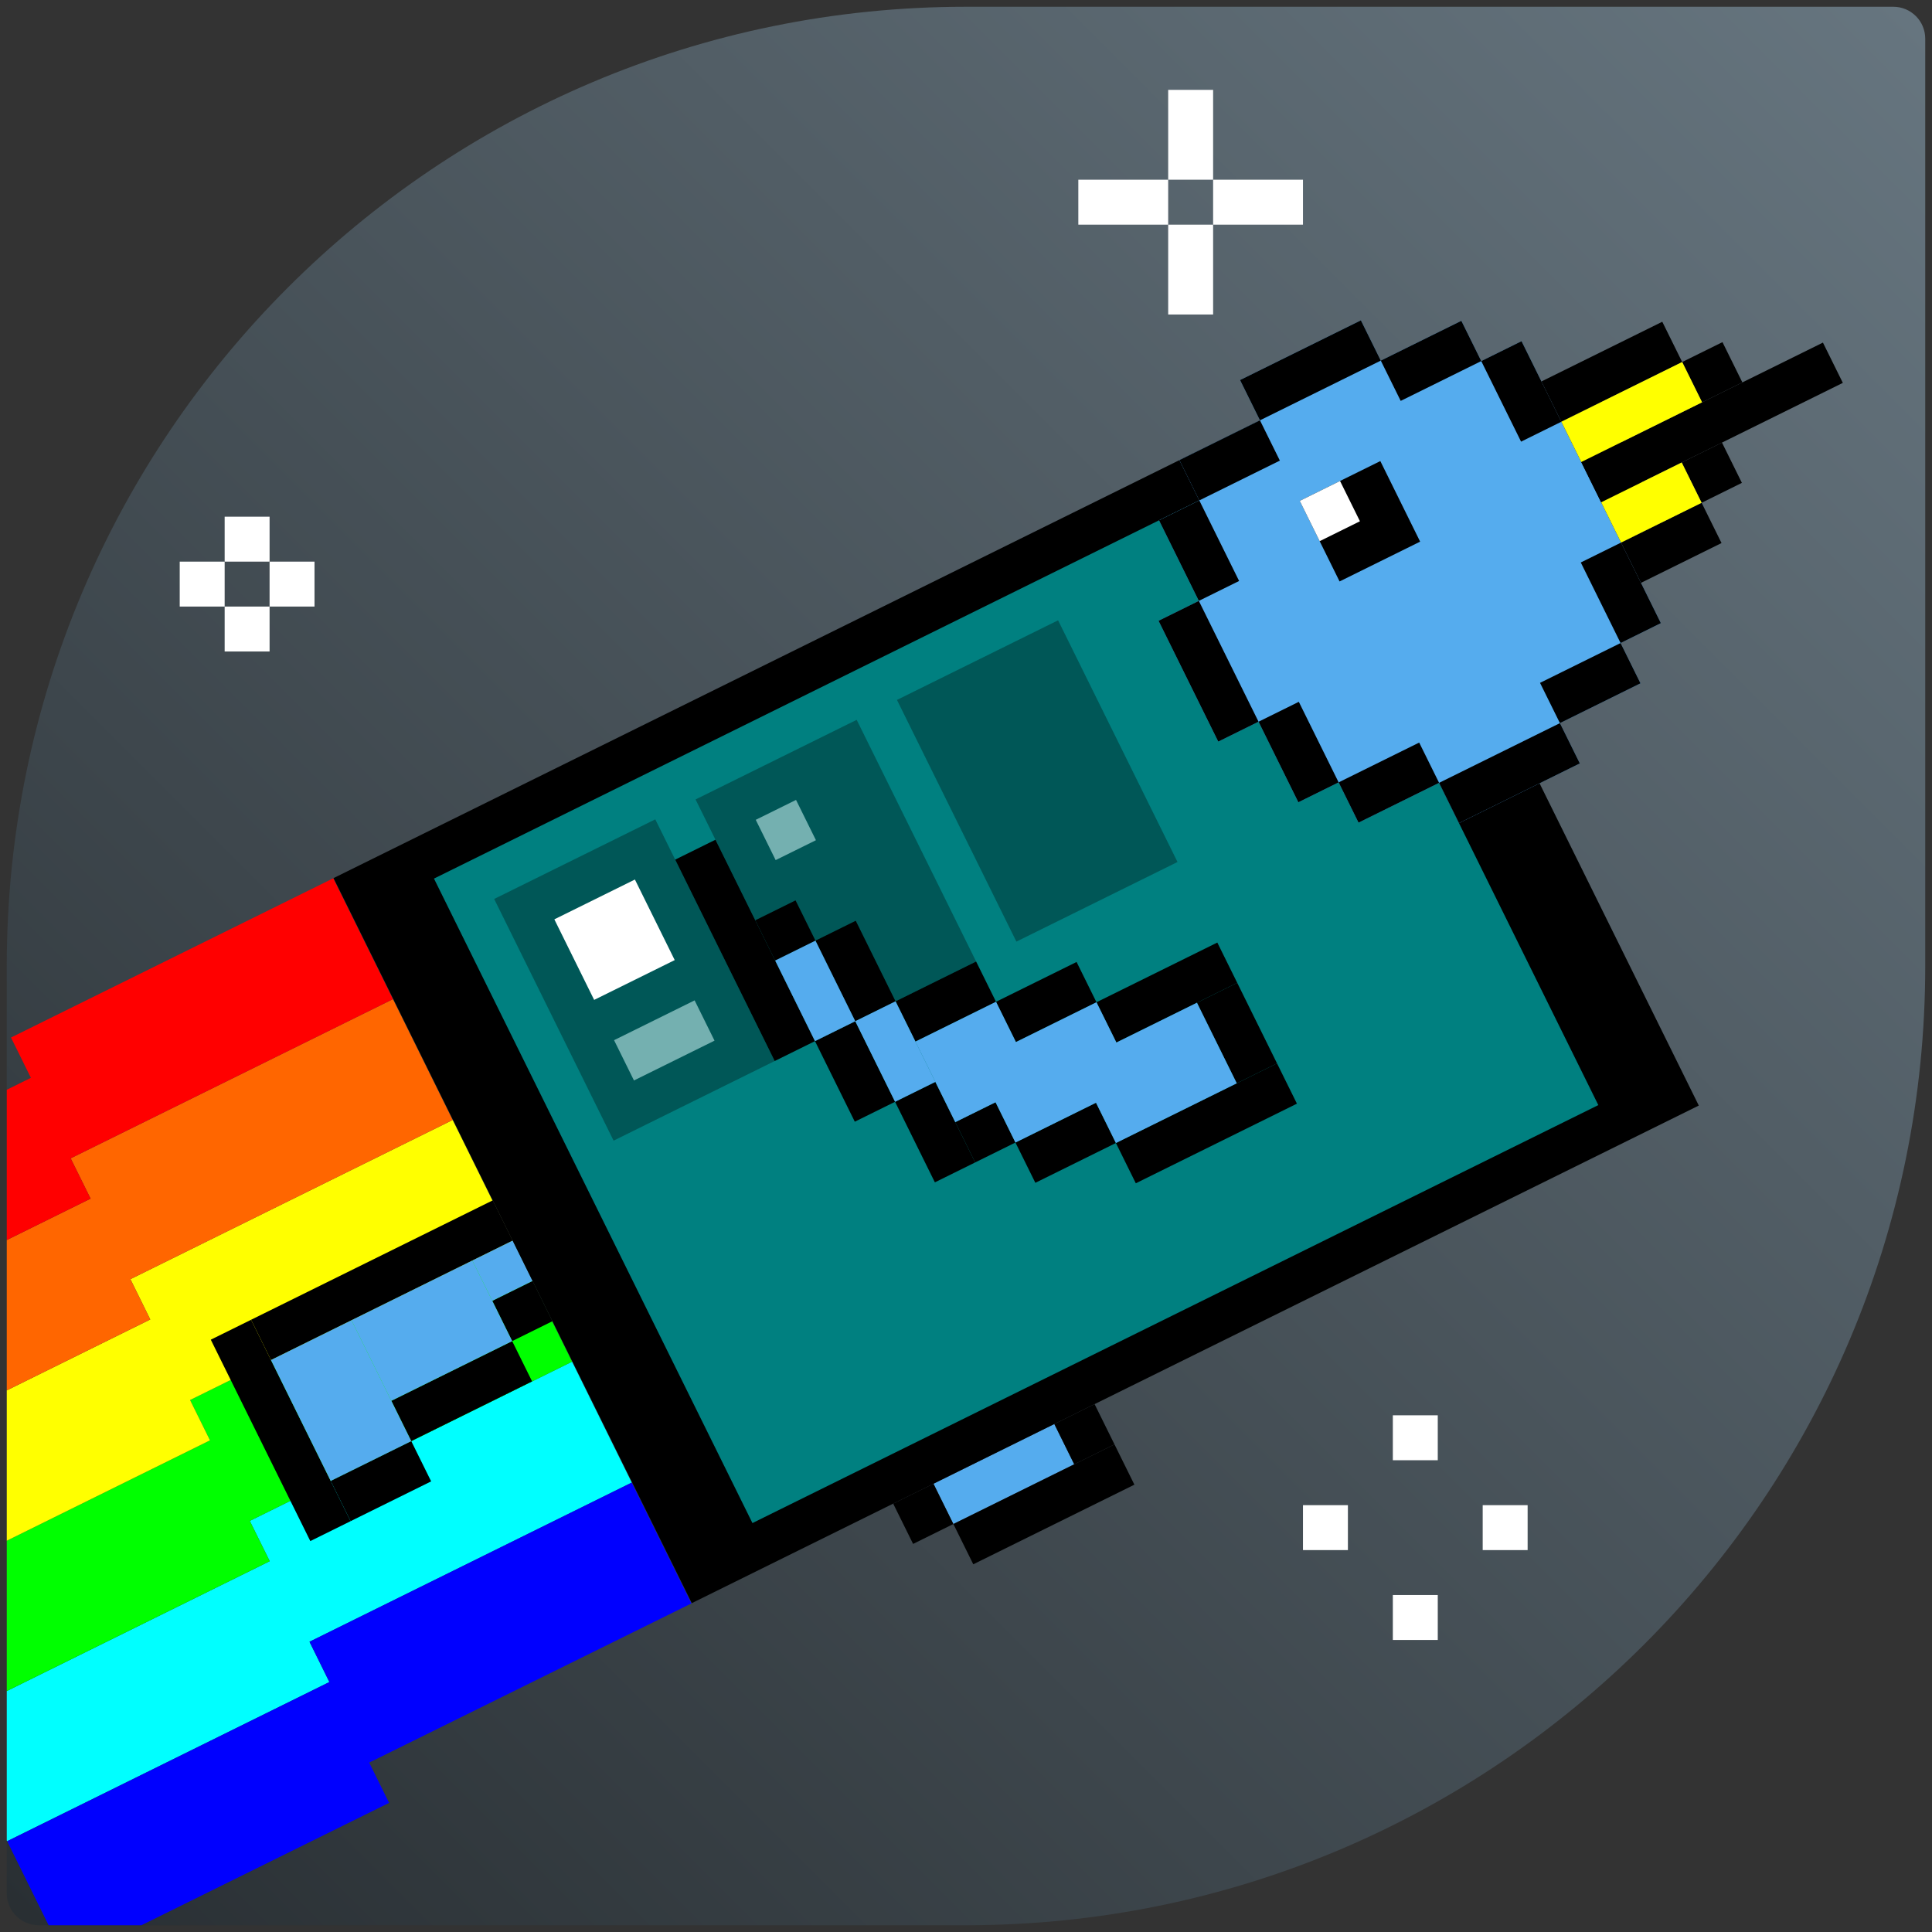 <svg xmlns="http://www.w3.org/2000/svg" xmlns:svg="http://www.w3.org/2000/svg" id="svg3401" width="86" height="86" x="0" y="0" enable-background="new 0 0 86 86" version="1.1" viewBox="0 0 86 86" xml:space="preserve"><rect x="0" y="0" width="86" height="86" fill="#333333" stroke="none"/><defs id="defs3424"><linearGradient id="SVGID_1_" x1=".717" x2="85.283" y1="85.283" y2=".717" gradientUnits="userSpaceOnUse"><stop id="stop3406" offset="0" style="stop-color:#292f33;stop-opacity:1"/><stop id="stop3408" offset="1" style="stop-color:#66757f;stop-opacity:1"/></linearGradient><linearGradient id="SVGID_1_-5" x1=".717" x2="85.283" y1="85.283" y2=".717" gradientTransform="translate(-0.944,0.964)" gradientUnits="userSpaceOnUse"><stop id="stop3406-7" offset="0" style="stop-color:#292f33;stop-opacity:1"/><stop id="stop3408-8" offset="1" style="stop-color:#66757f;stop-opacity:1"/></linearGradient></defs><path style="fill:url(#SVGID_1_)" id="path3410" d="M 43 0.301 C 19.417 0.301 0.301 19.418 0.301 43 L 0.301 48.508 L 1.375 47.977 L 4.033 53.355 L 6.689 58.734 L 9.348 64.115 L 12.006 69.494 L 14.662 74.873 L 0.318 81.959 L 0.301 81.924 L 0.301 84.277 C 0.301 85.063 0.937 85.699 1.723 85.699 L 43 85.699 C 66.583 85.699 85.699 66.582 85.699 43 L 85.699 1.723 C 85.699 0.937 85.063 0.301 84.277 0.301 L 43 0.301 z"/><path style="fill:#000" id="path4392"/><g id="g5936" transform="translate(70.535,43.381)"><g id="g5899-8"><g id="g5771-5"><rect id="rect5694-1" width="8" height="3" x="12" y="66" style="fill:red;fill-opacity:1;stroke:none;stroke-width:.1;stroke-linejoin:miter;stroke-miterlimit:4;stroke-dasharray:none;stroke-opacity:1"/><rect id="rect5694-8-04" width="8" height="3" x="12" y="69" style="fill:#f60;fill-opacity:1;stroke:none;stroke-width:.1;stroke-linejoin:miter;stroke-miterlimit:4;stroke-dasharray:none;stroke-opacity:1"/><rect id="rect5694-8-0-8" width="8" height="3" x="12" y="72" style="fill:#ff0;fill-opacity:1;stroke:none;stroke-width:.1;stroke-linejoin:miter;stroke-miterlimit:4;stroke-dasharray:none;stroke-opacity:1"/><rect id="rect5694-8-0-0-6" width="8" height="3" x="12" y="75" style="fill:#0f0;fill-opacity:1;stroke:none;stroke-width:.1;stroke-linejoin:miter;stroke-miterlimit:4;stroke-dasharray:none;stroke-opacity:1"/><rect id="rect5694-8-0-0-7-19" width="8" height="3" x="12" y="78" style="fill:#0ff;fill-opacity:1;stroke:none;stroke-width:.1;stroke-linejoin:miter;stroke-miterlimit:4;stroke-dasharray:none;stroke-opacity:1"/><rect id="rect5694-8-0-0-7-4-8" width="8" height="3" x="12" y="81" style="fill:#00f;fill-opacity:1;stroke:none;stroke-width:.1;stroke-linejoin:miter;stroke-miterlimit:4;stroke-dasharray:none;stroke-opacity:1"/></g><g id="g5771-2-2" transform="translate(-8,1)"><rect id="rect5694-9-83" width="8" height="3" x="12" y="66" style="fill:red;fill-opacity:1;stroke:none;stroke-width:.1;stroke-linejoin:miter;stroke-miterlimit:4;stroke-dasharray:none;stroke-opacity:1"/><rect id="rect5694-8-5-0" width="8" height="3" x="12" y="69" style="fill:#f60;fill-opacity:1;stroke:none;stroke-width:.1;stroke-linejoin:miter;stroke-miterlimit:4;stroke-dasharray:none;stroke-opacity:1"/><rect id="rect5694-8-0-3-7" width="8" height="3" x="12" y="72" style="fill:#ff0;fill-opacity:1;stroke:none;stroke-width:.1;stroke-linejoin:miter;stroke-miterlimit:4;stroke-dasharray:none;stroke-opacity:1"/><rect id="rect5694-8-0-0-5-8" width="8" height="3" x="12" y="75" style="fill:#0f0;fill-opacity:1;stroke:none;stroke-width:.1;stroke-linejoin:miter;stroke-miterlimit:4;stroke-dasharray:none;stroke-opacity:1"/><rect id="rect5694-8-0-0-7-1-6" width="8" height="3" x="12" y="78" style="fill:#0ff;fill-opacity:1;stroke:none;stroke-width:.1;stroke-linejoin:miter;stroke-miterlimit:4;stroke-dasharray:none;stroke-opacity:1"/><rect id="rect5694-8-0-0-7-4-2-03" width="8" height="3" x="12" y="81" style="fill:#00f;fill-opacity:1;stroke:none;stroke-width:.1;stroke-linejoin:miter;stroke-miterlimit:4;stroke-dasharray:none;stroke-opacity:1"/></g><g id="g5771-2-0-1" transform="translate(-16,0)"><rect id="rect5694-9-8-4" width="8" height="3" x="12" y="66" style="fill:red;fill-opacity:1;stroke:none;stroke-width:.1;stroke-linejoin:miter;stroke-miterlimit:4;stroke-dasharray:none;stroke-opacity:1"/><rect id="rect5694-8-5-3-1" width="8" height="3" x="12" y="69" style="fill:#f60;fill-opacity:1;stroke:none;stroke-width:.1;stroke-linejoin:miter;stroke-miterlimit:4;stroke-dasharray:none;stroke-opacity:1"/><rect id="rect5694-8-0-3-6-5" width="8" height="3" x="12" y="72" style="fill:#ff0;fill-opacity:1;stroke:none;stroke-width:.1;stroke-linejoin:miter;stroke-miterlimit:4;stroke-dasharray:none;stroke-opacity:1"/><rect id="rect5694-8-0-0-5-7-6" width="8" height="3" x="12" y="75" style="fill:#0f0;fill-opacity:1;stroke:none;stroke-width:.1;stroke-linejoin:miter;stroke-miterlimit:4;stroke-dasharray:none;stroke-opacity:1"/><rect id="rect5694-8-0-0-7-1-5-3" width="8" height="3" x="12" y="78" style="fill:#0ff;fill-opacity:1;stroke:none;stroke-width:.1;stroke-linejoin:miter;stroke-miterlimit:4;stroke-dasharray:none;stroke-opacity:1"/><rect id="rect5694-8-0-0-7-4-2-4-3" width="8" height="3" x="12" y="81" style="fill:#00f;fill-opacity:1;stroke:none;stroke-width:.1;stroke-linejoin:miter;stroke-miterlimit:4;stroke-dasharray:none;stroke-opacity:1"/></g><g id="g5771-2-1-5" transform="translate(-24,1)"><rect id="rect5694-9-5-0" width="8" height="3" x="12" y="66" style="fill:red;fill-opacity:1;stroke:none;stroke-width:.1;stroke-linejoin:miter;stroke-miterlimit:4;stroke-dasharray:none;stroke-opacity:1"/><rect id="rect5694-8-5-5-1" width="8" height="3" x="12" y="69" style="fill:#f60;fill-opacity:1;stroke:none;stroke-width:.1;stroke-linejoin:miter;stroke-miterlimit:4;stroke-dasharray:none;stroke-opacity:1"/><rect id="rect5694-8-0-3-4-3" width="8" height="3" x="12" y="72" style="fill:#ff0;fill-opacity:1;stroke:none;stroke-width:.1;stroke-linejoin:miter;stroke-miterlimit:4;stroke-dasharray:none;stroke-opacity:1"/><rect id="rect5694-8-0-0-5-6-9" width="8" height="3" x="12" y="75" style="fill:#0f0;fill-opacity:1;stroke:none;stroke-width:.1;stroke-linejoin:miter;stroke-miterlimit:4;stroke-dasharray:none;stroke-opacity:1"/><rect id="rect5694-8-0-0-7-1-2-1" width="8" height="3" x="12" y="78" style="fill:#0ff;fill-opacity:1;stroke:none;stroke-width:.1;stroke-linejoin:miter;stroke-miterlimit:4;stroke-dasharray:none;stroke-opacity:1"/><rect id="rect5694-8-0-0-7-4-2-0-8" width="8" height="3" x="12" y="81" style="fill:#00f;fill-opacity:1;stroke:none;stroke-width:.1;stroke-linejoin:miter;stroke-miterlimit:4;stroke-dasharray:none;stroke-opacity:1"/></g><g id="g5771-2-0-2-2" transform="translate(-32,-2.0000002e-8)"><rect id="rect5694-9-8-6-3" width="8" height="3" x="12" y="66" style="fill:red;fill-opacity:1;stroke:none;stroke-width:.1;stroke-linejoin:miter;stroke-miterlimit:4;stroke-dasharray:none;stroke-opacity:1"/><rect id="rect5694-8-5-3-7-4" width="8" height="3" x="12" y="69" style="fill:#f60;fill-opacity:1;stroke:none;stroke-width:.1;stroke-linejoin:miter;stroke-miterlimit:4;stroke-dasharray:none;stroke-opacity:1"/><rect id="rect5694-8-0-3-6-7-1" width="8" height="3" x="12" y="72" style="fill:#ff0;fill-opacity:1;stroke:none;stroke-width:.1;stroke-linejoin:miter;stroke-miterlimit:4;stroke-dasharray:none;stroke-opacity:1"/><rect id="rect5694-8-0-0-5-7-5-9" width="8" height="3" x="12" y="75" style="fill:#0f0;fill-opacity:1;stroke:none;stroke-width:.1;stroke-linejoin:miter;stroke-miterlimit:4;stroke-dasharray:none;stroke-opacity:1"/><rect id="rect5694-8-0-0-7-1-5-7-7" width="8" height="3" x="12" y="78" style="fill:#0ff;fill-opacity:1;stroke:none;stroke-width:.1;stroke-linejoin:miter;stroke-miterlimit:4;stroke-dasharray:none;stroke-opacity:1"/><rect id="rect5694-8-0-0-7-4-2-4-7-2" width="8" height="3" x="12" y="81" style="fill:#00f;fill-opacity:1;stroke:none;stroke-width:.1;stroke-linejoin:miter;stroke-miterlimit:4;stroke-dasharray:none;stroke-opacity:1"/></g></g><g id="g5614-9" transform="translate(13,0)"><g id="g5453-9" transform="translate(0,-7)"><g id="g5407-2" transform="translate(-5,2)"><rect style="fill:#000;fill-opacity:1;stroke:none;stroke-width:.1;stroke-linejoin:miter;stroke-miterlimit:4;stroke-dasharray:none;stroke-opacity:1" id="rect5371-2" width="1" height="5" x="5" y="79"/><rect style="fill:#000;fill-opacity:1;stroke:none;stroke-width:.1;stroke-linejoin:miter;stroke-miterlimit:4;stroke-dasharray:none;stroke-opacity:1" id="rect5373-1" width="6" height="1" x="6" y="79"/><rect style="fill:#000;fill-opacity:1;stroke:none;stroke-width:.1;stroke-linejoin:miter;stroke-miterlimit:4;stroke-dasharray:none;stroke-opacity:1" id="rect5375-9" width="2" height="1" x="6" y="83"/><rect style="fill:#000;fill-opacity:1;stroke:none;stroke-width:.1;stroke-linejoin:miter;stroke-miterlimit:4;stroke-dasharray:none;stroke-opacity:1" id="rect5375-2-2" width="3" height="1" x="8" y="82"/><rect style="fill:#000;fill-opacity:1;stroke:none;stroke-width:.1;stroke-linejoin:miter;stroke-miterlimit:4;stroke-dasharray:none;stroke-opacity:1" id="rect5375-2-6-0" width="1" height="1" x="11" y="81"/></g><g id="g5448-0"><rect style="fill:#55acee;fill-opacity:1;stroke:none;stroke-width:.1;stroke-linejoin:miter;stroke-miterlimit:4;stroke-dasharray:none;stroke-opacity:1" id="rect5416-7" width="2" height="3" x="1" y="82"/><rect style="fill:#55acee;fill-opacity:1;stroke:none;stroke-width:.1;stroke-linejoin:miter;stroke-miterlimit:4;stroke-dasharray:none;stroke-opacity:1" id="rect5416-4-3" width="3" height="2" x="3" y="82"/><rect style="fill:#55acee;fill-opacity:1;stroke:none;stroke-width:.1;stroke-linejoin:miter;stroke-miterlimit:4;stroke-dasharray:none;stroke-opacity:1" id="rect5416-4-8-6" width="1" height="1" x="6" y="82"/></g></g><g id="g5504-8" transform="translate(9,10)"><rect id="rect5465-1" width="3" height="1" x="4" y="74" style="fill:#55acee;fill-opacity:1;stroke:none;stroke-width:.1;stroke-linejoin:miter;stroke-miterlimit:4;stroke-dasharray:none;stroke-opacity:1"/><g id="g5499-3"><rect style="fill:#000;fill-opacity:1;stroke:none;stroke-width:.1;stroke-linejoin:miter;stroke-miterlimit:4;stroke-dasharray:none;stroke-opacity:1" id="rect5467-3" width="1" height="1" x="3" y="74"/><rect style="fill:#000;fill-opacity:1;stroke:none;stroke-width:.1;stroke-linejoin:miter;stroke-miterlimit:4;stroke-dasharray:none;stroke-opacity:1" id="rect5467-8-4" width="4" height="1" x="4" y="75"/><rect style="fill:#000;fill-opacity:1;stroke:none;stroke-width:.1;stroke-linejoin:miter;stroke-miterlimit:4;stroke-dasharray:none;stroke-opacity:1" id="rect5467-0-8" width="1" height="1" x="7" y="74"/></g></g><g id="g5601-5" transform="translate(7,-2)"><g id="g4373-7"><rect style="fill:#000;fill-opacity:1;stroke:none;stroke-width:2;stroke-linejoin:miter;stroke-miterlimit:4;stroke-dasharray:none;stroke-opacity:1" id="rect4369-1" width="25" height="18" x="0" y="68"/><rect style="fill:teal;fill-opacity:1;stroke:none;stroke-width:2;stroke-linejoin:miter;stroke-miterlimit:4;stroke-dasharray:none;stroke-opacity:1" id="rect4371-4" width="21" height="16" x="2" y="69"/></g><g id="g5542-8" transform="translate(3,-10)"><rect style="fill:#005757;fill-opacity:1;stroke:none;stroke-width:.1;stroke-linejoin:miter;stroke-miterlimit:4;stroke-dasharray:none;stroke-opacity:1" id="rect5511-1" width="4" height="6" x="0" y="80"/><rect style="fill:#fff;fill-opacity:1;stroke:none;stroke-width:.1;stroke-linejoin:miter;stroke-miterlimit:4;stroke-dasharray:none;stroke-opacity:1" id="rect5523-9" width="2" height="2" x="1" y="81"/><rect style="fill:#74b0b0;fill-opacity:1;stroke:none;stroke-width:.1;stroke-linejoin:miter;stroke-miterlimit:4;stroke-dasharray:none;stroke-opacity:1" id="rect5525-1-27" width="2" height="1" x="1" y="84"/></g><g id="g5574-0" transform="translate(8,-10)"><rect style="fill:#005757;fill-opacity:1;stroke:none;stroke-width:.1;stroke-linejoin:miter;stroke-miterlimit:4;stroke-dasharray:none;stroke-opacity:1" id="rect5511-6-1" width="4" height="6" x="0" y="80"/><rect style="fill:#74b0b0;fill-opacity:1;stroke:none;stroke-width:.1;stroke-linejoin:miter;stroke-miterlimit:4;stroke-dasharray:none;stroke-opacity:1" id="rect5525-1-2-5" width="1" height="1" x="1" y="81"/></g><rect id="rect5511-6-3-4" width="4" height="6" x="13" y="70" style="fill:#005757;fill-opacity:1;stroke:none;stroke-width:.1;stroke-linejoin:miter;stroke-miterlimit:4;stroke-dasharray:none;stroke-opacity:1"/></g><g id="g5317-3" transform="translate(12,-6)"><g id="g5234-6"><rect style="fill:#000;fill-opacity:1;stroke:none;stroke-width:.1;stroke-linejoin:miter;stroke-miterlimit:4;stroke-dasharray:none;stroke-opacity:1" id="rect5106-7" width="1" height="5" x="2" y="75"/><rect style="fill:#000;fill-opacity:1;stroke:none;stroke-width:.1;stroke-linejoin:miter;stroke-miterlimit:4;stroke-dasharray:none;stroke-opacity:1" id="rect5108-5" width="1" height="1" x="3" y="77"/><rect style="fill:#000;fill-opacity:1;stroke:none;stroke-width:.1;stroke-linejoin:miter;stroke-miterlimit:4;stroke-dasharray:none;stroke-opacity:1" id="rect5110-0" width="1" height="2" x="4" y="78"/><rect style="fill:#000;fill-opacity:1;stroke:none;stroke-width:.1;stroke-linejoin:miter;stroke-miterlimit:4;stroke-dasharray:none;stroke-opacity:1" id="rect5112-8" width="2" height="1" x="5" y="80"/><rect style="fill:#000;fill-opacity:1;stroke:none;stroke-width:.1;stroke-linejoin:miter;stroke-miterlimit:4;stroke-dasharray:none;stroke-opacity:1" id="rect5112-0-0" width="2" height="1" x="7" y="81"/><rect style="fill:#000;fill-opacity:1;stroke:none;stroke-width:.1;stroke-linejoin:miter;stroke-miterlimit:4;stroke-dasharray:none;stroke-opacity:1" id="rect5110-9-00" width="1" height="2" x="3" y="80"/><rect style="fill:#000;fill-opacity:1;stroke:none;stroke-width:.1;stroke-linejoin:miter;stroke-miterlimit:4;stroke-dasharray:none;stroke-opacity:1" id="rect5110-9-0-7" width="1" height="2" x="4" y="82"/><rect style="fill:#000;fill-opacity:1;stroke:none;stroke-width:.1;stroke-linejoin:miter;stroke-miterlimit:4;stroke-dasharray:none;stroke-opacity:1" id="rect5108-1-5" width="1" height="1" x="5" y="83"/><rect style="fill:#000;fill-opacity:1;stroke:none;stroke-width:.1;stroke-linejoin:miter;stroke-miterlimit:4;stroke-dasharray:none;stroke-opacity:1" id="rect5112-6-7" width="2" height="1" x="6" y="84"/><rect style="fill:#000;fill-opacity:1;stroke:none;stroke-width:.1;stroke-linejoin:miter;stroke-miterlimit:4;stroke-dasharray:none;stroke-opacity:1" id="rect5112-0-4-86" width="3" height="1" x="9" y="82"/><rect style="fill:#000;fill-opacity:1;stroke:none;stroke-width:.1;stroke-linejoin:miter;stroke-miterlimit:4;stroke-dasharray:none;stroke-opacity:1" id="rect5112-0-4-8-2" width="4" height="1" x="8" y="85"/><rect style="fill:#000;fill-opacity:1;stroke:none;stroke-width:.1;stroke-linejoin:miter;stroke-miterlimit:4;stroke-dasharray:none;stroke-opacity:1" id="rect5110-9-0-5-1" width="1" height="2" x="11" y="83"/></g><g id="g5310-3"><rect style="fill:#55acee;fill-opacity:1;stroke:none;stroke-width:.1;stroke-linejoin:miter;stroke-miterlimit:4;stroke-dasharray:none;stroke-opacity:1" id="rect5248-2" width="1" height="2" x="3" y="78"/><rect style="fill:#55acee;fill-opacity:1;stroke:none;stroke-width:.1;stroke-linejoin:miter;stroke-miterlimit:4;stroke-dasharray:none;stroke-opacity:1" id="rect5248-7-7" width="1" height="2" x="4" y="80"/><rect style="fill:#55acee;fill-opacity:1;stroke:none;stroke-width:.1;stroke-linejoin:miter;stroke-miterlimit:4;stroke-dasharray:none;stroke-opacity:1" id="rect5248-7-9-0" width="2" height="2" x="5" y="81"/><rect style="fill:#55acee;fill-opacity:1;stroke:none;stroke-width:.1;stroke-linejoin:miter;stroke-miterlimit:4;stroke-dasharray:none;stroke-opacity:1" id="rect5248-7-9-5-6" width="3" height="2" x="6" y="82"/><rect style="fill:#55acee;fill-opacity:1;stroke:none;stroke-width:.1;stroke-linejoin:miter;stroke-miterlimit:4;stroke-dasharray:none;stroke-opacity:1" id="rect5248-7-9-5-8-3" width="3" height="2" x="8" y="83"/></g></g><g id="g5054-9" transform="translate(26,-10)"><g id="g4929-7"><g id="g4905-2"><path id="rect4726-1" d="m 4,75 0,1 -2,0 0,1 -1,0 0,2 -1,0 0,3 1,0 0,2 1,0 0,1 2,0 0,1 3,0 0,-1 2,0 0,-1 1,0 0,-2 1,0 0,-3 -1,0 0,-2 -1,0 0,-1 -2,0 0,-1 -3,0 z" style="fill:#55acee;fill-opacity:1;stroke:none;stroke-width:.1;stroke-linejoin:miter;stroke-miterlimit:4;stroke-dasharray:none;stroke-opacity:1"/><g id="g4891-7"><rect style="fill:#000;fill-opacity:1;stroke:none;stroke-width:.1;stroke-linejoin:miter;stroke-miterlimit:4;stroke-dasharray:none;stroke-opacity:1" id="rect4754-4" width="3" height="1" x="4" y="85"/><rect style="fill:#000;fill-opacity:1;stroke:none;stroke-width:.1;stroke-linejoin:miter;stroke-miterlimit:4;stroke-dasharray:none;stroke-opacity:1" id="rect4754-3-4" width="3" height="1" x="4" y="75"/><rect style="fill:#000;fill-opacity:1;stroke:none;stroke-width:.1;stroke-linejoin:miter;stroke-miterlimit:4;stroke-dasharray:none;stroke-opacity:1" id="rect4771-4" width="1" height="3" x="0" y="79"/><rect style="fill:#000;fill-opacity:1;stroke:none;stroke-width:.1;stroke-linejoin:miter;stroke-miterlimit:4;stroke-dasharray:none;stroke-opacity:1" id="rect4771-5-9" width="1" height="3" x="10" y="79"/><rect style="fill:#000;fill-opacity:1;stroke:none;stroke-width:.1;stroke-linejoin:miter;stroke-miterlimit:4;stroke-dasharray:none;stroke-opacity:1" id="rect4794-90" width="1" height="2" x="1" y="77"/><rect style="fill:#000;fill-opacity:1;stroke:none;stroke-width:.1;stroke-linejoin:miter;stroke-miterlimit:4;stroke-dasharray:none;stroke-opacity:1" id="rect4794-5-8" width="1" height="2" x="1" y="82"/><rect style="fill:#000;fill-opacity:1;stroke:none;stroke-width:.1;stroke-linejoin:miter;stroke-miterlimit:4;stroke-dasharray:none;stroke-opacity:1" id="rect4794-9-7" width="1" height="2" x="9" y="77"/><rect style="fill:#000;fill-opacity:1;stroke:none;stroke-width:.1;stroke-linejoin:miter;stroke-miterlimit:4;stroke-dasharray:none;stroke-opacity:1" id="rect4794-5-7-2" width="1" height="2" x="9" y="82"/><rect style="fill:#000;fill-opacity:1;stroke:none;stroke-width:.1;stroke-linejoin:miter;stroke-miterlimit:4;stroke-dasharray:none;stroke-opacity:1" id="rect4843-6" width="2" height="1" x="2" y="76" ry="0"/><rect style="fill:#000;fill-opacity:1;stroke:none;stroke-width:.1;stroke-linejoin:miter;stroke-miterlimit:4;stroke-dasharray:none;stroke-opacity:1" id="rect4843-5-7" width="2" height="1" x="7" y="76" ry="0"/><rect style="fill:#000;fill-opacity:1;stroke:none;stroke-width:.1;stroke-linejoin:miter;stroke-miterlimit:4;stroke-dasharray:none;stroke-opacity:1" id="rect4843-1-4" width="2" height="1" x="2" y="84" ry="0"/><rect style="fill:#000;fill-opacity:1;stroke:none;stroke-width:.1;stroke-linejoin:miter;stroke-miterlimit:4;stroke-dasharray:none;stroke-opacity:1" id="rect4843-5-5-7" width="2" height="1" x="7" y="84" ry="0"/></g></g><g id="g4925-4" transform="translate(4,-6)"><rect id="rect4921-0" width="2" height="2" x="0" y="84" style="fill:#000;fill-opacity:1;stroke:none;stroke-width:.1;stroke-linejoin:miter;stroke-miterlimit:4;stroke-dasharray:none;stroke-opacity:1"/><rect id="rect4923-6" width="1" height="1" x="0" y="84" style="fill:#fff;fill-opacity:1;stroke:none;stroke-width:.1;stroke-linejoin:miter;stroke-miterlimit:4;stroke-dasharray:none;stroke-opacity:1"/></g></g><g id="g5044-2" transform="translate(9,0)"><g id="g5020-8"><rect id="rect4984-8" width="6" height="1" x="1" y="80" style="fill:#000;fill-opacity:1;stroke:none;stroke-width:.1;stroke-linejoin:miter;stroke-miterlimit:4;stroke-dasharray:none;stroke-opacity:1"/><rect id="rect4986-6" width="3" height="1" x="1" y="78" style="fill:#000;fill-opacity:1;stroke:none;stroke-width:.1;stroke-linejoin:miter;stroke-miterlimit:4;stroke-dasharray:none;stroke-opacity:1"/><rect id="rect4988-10" width="1" height="1" x="4" y="79" style="fill:#000;fill-opacity:1;stroke:none;stroke-width:.1;stroke-linejoin:miter;stroke-miterlimit:4;stroke-dasharray:none;stroke-opacity:1"/><rect id="rect4988-1-5" width="1" height="1" x="3" y="81" style="fill:#000;fill-opacity:1;stroke:none;stroke-width:.1;stroke-linejoin:miter;stroke-miterlimit:4;stroke-dasharray:none;stroke-opacity:1"/><rect id="rect4986-9-2" width="2" height="1" x="1" y="82" style="fill:#000;fill-opacity:1;stroke:none;stroke-width:.1;stroke-linejoin:miter;stroke-miterlimit:4;stroke-dasharray:none;stroke-opacity:1"/></g><rect style="fill:#ff0;fill-opacity:1;stroke:none;stroke-width:.1;stroke-linejoin:miter;stroke-miterlimit:4;stroke-dasharray:none;stroke-opacity:1" id="rect5027-6" width="3" height="1" x="1" y="79"/><rect style="fill:#ff0;fill-opacity:1;stroke:none;stroke-width:.1;stroke-linejoin:miter;stroke-miterlimit:4;stroke-dasharray:none;stroke-opacity:1" id="rect5027-4-8" width="2" height="1" x="1" y="81"/></g></g></g></g><g id="g7130"><g id="g7122"><path style="fill:#0ff" id="path6667" d="M 25.465 60.613 L 11.119 67.701 L 12.006 69.494 L 0.301 75.275 L 0.301 81.924 L 0.318 81.959 L 14.662 74.873 L 13.777 73.08 L 28.121 65.994 L 25.465 60.613 z"/><path style="fill:#00f;fill-opacity:1;stroke:none;stroke-width:.1;stroke-linejoin:miter;stroke-miterlimit:4;stroke-dasharray:none;stroke-opacity:1" id="rect5694-8-0-0-7-4" d="M 28.121 65.994 L 13.777 73.08 L 14.662 74.873 L 0.318 81.959 L 2.164 85.699 L 6.295 85.699 L 17.32 80.252 L 16.434 78.459 L 30.779 71.373 L 28.121 65.994 z"/><path style="fill:#0f0" id="path6670" d="M 22.807 55.234 L 8.461 62.32 L 9.348 64.115 L 0.301 68.584 L 0.301 75.275 L 12.006 69.494 L 11.119 67.701 L 25.465 60.613 L 22.807 55.234 z"/><path style="fill:#ff0" id="path6673" d="M 20.15 49.855 L 5.805 56.941 L 6.689 58.734 L 0.301 61.891 L 0.301 68.584 L 9.348 64.115 L 8.461 62.32 L 22.807 55.234 L 20.15 49.855 z"/><path style="fill:#f60" id="path6676" d="M 17.492 44.477 L 3.146 51.562 L 4.033 53.355 L 0.301 55.199 L 0.301 61.891 L 6.689 58.734 L 5.805 56.941 L 20.15 49.855 L 17.492 44.477 z"/><path style="fill:red" id="path6679" d="M 14.834 39.096 L 0.49 46.184 L 1.375 47.977 L 0.301 48.508 L 0.301 55.199 L 4.033 53.355 L 3.146 51.562 L 17.492 44.477 L 14.834 39.096 z"/></g><g id="g5614" transform="matrix(1.793,-0.886,0.886,1.793,-56.181,-73.048)"><g id="g5453" transform="translate(0,-7)"><g id="g5407" transform="translate(-5,2)"><rect style="fill:#000;fill-opacity:1;stroke:none;stroke-width:.1;stroke-linejoin:miter;stroke-miterlimit:4;stroke-dasharray:none;stroke-opacity:1" id="rect5371" width="1" height="5" x="5" y="79"/><rect style="fill:#000;fill-opacity:1;stroke:none;stroke-width:.1;stroke-linejoin:miter;stroke-miterlimit:4;stroke-dasharray:none;stroke-opacity:1" id="rect5373" width="6" height="1" x="6" y="79"/><rect style="fill:#000;fill-opacity:1;stroke:none;stroke-width:.1;stroke-linejoin:miter;stroke-miterlimit:4;stroke-dasharray:none;stroke-opacity:1" id="rect5375" width="2" height="1" x="6" y="83"/><rect style="fill:#000;fill-opacity:1;stroke:none;stroke-width:.1;stroke-linejoin:miter;stroke-miterlimit:4;stroke-dasharray:none;stroke-opacity:1" id="rect5375-2" width="3" height="1" x="8" y="82"/><rect style="fill:#000;fill-opacity:1;stroke:none;stroke-width:.1;stroke-linejoin:miter;stroke-miterlimit:4;stroke-dasharray:none;stroke-opacity:1" id="rect5375-2-6" width="1" height="1" x="11" y="81"/></g><g id="g5448"><rect style="fill:#55acee;fill-opacity:1;stroke:none;stroke-width:.1;stroke-linejoin:miter;stroke-miterlimit:4;stroke-dasharray:none;stroke-opacity:1" id="rect5416" width="2" height="3" x="1" y="82"/><rect style="fill:#55acee;fill-opacity:1;stroke:none;stroke-width:.1;stroke-linejoin:miter;stroke-miterlimit:4;stroke-dasharray:none;stroke-opacity:1" id="rect5416-4" width="3" height="2" x="3" y="82"/><rect style="fill:#55acee;fill-opacity:1;stroke:none;stroke-width:.1;stroke-linejoin:miter;stroke-miterlimit:4;stroke-dasharray:none;stroke-opacity:1" id="rect5416-4-8" width="1" height="1" x="6" y="82"/></g></g><g id="g5504" transform="translate(9,10)"><rect id="rect5465" width="3" height="1" x="4" y="74" style="fill:#55acee;fill-opacity:1;stroke:none;stroke-width:.1;stroke-linejoin:miter;stroke-miterlimit:4;stroke-dasharray:none;stroke-opacity:1"/><g id="g5499"><rect style="fill:#000;fill-opacity:1;stroke:none;stroke-width:.1;stroke-linejoin:miter;stroke-miterlimit:4;stroke-dasharray:none;stroke-opacity:1" id="rect5467" width="1" height="1" x="3" y="74"/><rect style="fill:#000;fill-opacity:1;stroke:none;stroke-width:.1;stroke-linejoin:miter;stroke-miterlimit:4;stroke-dasharray:none;stroke-opacity:1" id="rect5467-8" width="4" height="1" x="4" y="75"/><rect style="fill:#000;fill-opacity:1;stroke:none;stroke-width:.1;stroke-linejoin:miter;stroke-miterlimit:4;stroke-dasharray:none;stroke-opacity:1" id="rect5467-0" width="1" height="1" x="7" y="74"/></g></g><g id="g5601" transform="translate(7,-2)"><g id="g4373"><rect style="fill:#000;fill-opacity:1;stroke:none;stroke-width:2;stroke-linejoin:miter;stroke-miterlimit:4;stroke-dasharray:none;stroke-opacity:1" id="rect4369" width="25" height="18" x="0" y="68"/><rect style="fill:teal;fill-opacity:1;stroke:none;stroke-width:2;stroke-linejoin:miter;stroke-miterlimit:4;stroke-dasharray:none;stroke-opacity:1" id="rect4371" width="21" height="16" x="2" y="69"/></g><g id="g5542" transform="translate(3,-10)"><rect style="fill:#005757;fill-opacity:1;stroke:none;stroke-width:.1;stroke-linejoin:miter;stroke-miterlimit:4;stroke-dasharray:none;stroke-opacity:1" id="rect5511" width="4" height="6" x="0" y="80"/><rect style="fill:#fff;fill-opacity:1;stroke:none;stroke-width:.1;stroke-linejoin:miter;stroke-miterlimit:4;stroke-dasharray:none;stroke-opacity:1" id="rect5523" width="2" height="2" x="1" y="81"/><rect style="fill:#74b0b0;fill-opacity:1;stroke:none;stroke-width:.1;stroke-linejoin:miter;stroke-miterlimit:4;stroke-dasharray:none;stroke-opacity:1" id="rect5525-1" width="2" height="1" x="1" y="84"/></g><g id="g5574" transform="translate(8,-10)"><rect style="fill:#005757;fill-opacity:1;stroke:none;stroke-width:.1;stroke-linejoin:miter;stroke-miterlimit:4;stroke-dasharray:none;stroke-opacity:1" id="rect5511-6" width="4" height="6" x="0" y="80"/><rect style="fill:#74b0b0;fill-opacity:1;stroke:none;stroke-width:.1;stroke-linejoin:miter;stroke-miterlimit:4;stroke-dasharray:none;stroke-opacity:1" id="rect5525-1-2" width="1" height="1" x="1" y="81"/></g><rect id="rect5511-6-3" width="4" height="6" x="13" y="70" style="fill:#005757;fill-opacity:1;stroke:none;stroke-width:.1;stroke-linejoin:miter;stroke-miterlimit:4;stroke-dasharray:none;stroke-opacity:1"/></g><g id="g5317" transform="translate(12,-6)"><g id="g5234"><rect style="fill:#000;fill-opacity:1;stroke:none;stroke-width:.1;stroke-linejoin:miter;stroke-miterlimit:4;stroke-dasharray:none;stroke-opacity:1" id="rect5106" width="1" height="5" x="2" y="75"/><rect style="fill:#000;fill-opacity:1;stroke:none;stroke-width:.1;stroke-linejoin:miter;stroke-miterlimit:4;stroke-dasharray:none;stroke-opacity:1" id="rect5108" width="1" height="1" x="3" y="77"/><rect style="fill:#000;fill-opacity:1;stroke:none;stroke-width:.1;stroke-linejoin:miter;stroke-miterlimit:4;stroke-dasharray:none;stroke-opacity:1" id="rect5110" width="1" height="2" x="4" y="78"/><rect style="fill:#000;fill-opacity:1;stroke:none;stroke-width:.1;stroke-linejoin:miter;stroke-miterlimit:4;stroke-dasharray:none;stroke-opacity:1" id="rect5112" width="2" height="1" x="5" y="80"/><rect style="fill:#000;fill-opacity:1;stroke:none;stroke-width:.1;stroke-linejoin:miter;stroke-miterlimit:4;stroke-dasharray:none;stroke-opacity:1" id="rect5112-0" width="2" height="1" x="7" y="81"/><rect style="fill:#000;fill-opacity:1;stroke:none;stroke-width:.1;stroke-linejoin:miter;stroke-miterlimit:4;stroke-dasharray:none;stroke-opacity:1" id="rect5110-9" width="1" height="2" x="3" y="80"/><rect style="fill:#000;fill-opacity:1;stroke:none;stroke-width:.1;stroke-linejoin:miter;stroke-miterlimit:4;stroke-dasharray:none;stroke-opacity:1" id="rect5110-9-0" width="1" height="2" x="4" y="82"/><rect style="fill:#000;fill-opacity:1;stroke:none;stroke-width:.1;stroke-linejoin:miter;stroke-miterlimit:4;stroke-dasharray:none;stroke-opacity:1" id="rect5108-1" width="1" height="1" x="5" y="83"/><rect style="fill:#000;fill-opacity:1;stroke:none;stroke-width:.1;stroke-linejoin:miter;stroke-miterlimit:4;stroke-dasharray:none;stroke-opacity:1" id="rect5112-6" width="2" height="1" x="6" y="84"/><rect style="fill:#000;fill-opacity:1;stroke:none;stroke-width:.1;stroke-linejoin:miter;stroke-miterlimit:4;stroke-dasharray:none;stroke-opacity:1" id="rect5112-0-4" width="3" height="1" x="9" y="82"/><rect style="fill:#000;fill-opacity:1;stroke:none;stroke-width:.1;stroke-linejoin:miter;stroke-miterlimit:4;stroke-dasharray:none;stroke-opacity:1" id="rect5112-0-4-8" width="4" height="1" x="8" y="85"/><rect style="fill:#000;fill-opacity:1;stroke:none;stroke-width:.1;stroke-linejoin:miter;stroke-miterlimit:4;stroke-dasharray:none;stroke-opacity:1" id="rect5110-9-0-5" width="1" height="2" x="11" y="83"/></g><g id="g5310"><rect style="fill:#55acee;fill-opacity:1;stroke:none;stroke-width:.1;stroke-linejoin:miter;stroke-miterlimit:4;stroke-dasharray:none;stroke-opacity:1" id="rect5248" width="1" height="2" x="3" y="78"/><rect style="fill:#55acee;fill-opacity:1;stroke:none;stroke-width:.1;stroke-linejoin:miter;stroke-miterlimit:4;stroke-dasharray:none;stroke-opacity:1" id="rect5248-7" width="1" height="2" x="4" y="80"/><rect style="fill:#55acee;fill-opacity:1;stroke:none;stroke-width:.1;stroke-linejoin:miter;stroke-miterlimit:4;stroke-dasharray:none;stroke-opacity:1" id="rect5248-7-9" width="2" height="2" x="5" y="81"/><rect style="fill:#55acee;fill-opacity:1;stroke:none;stroke-width:.1;stroke-linejoin:miter;stroke-miterlimit:4;stroke-dasharray:none;stroke-opacity:1" id="rect5248-7-9-5" width="3" height="2" x="6" y="82"/><rect style="fill:#55acee;fill-opacity:1;stroke:none;stroke-width:.1;stroke-linejoin:miter;stroke-miterlimit:4;stroke-dasharray:none;stroke-opacity:1" id="rect5248-7-9-5-8" width="3" height="2" x="8" y="83"/></g></g><g id="g5054" transform="translate(26,-10)"><g id="g4929"><g id="g4905"><path id="rect4726" d="m 4,75 0,1 -2,0 0,1 -1,0 0,2 -1,0 0,3 1,0 0,2 1,0 0,1 2,0 0,1 3,0 0,-1 2,0 0,-1 1,0 0,-2 1,0 0,-3 -1,0 0,-2 -1,0 0,-1 -2,0 0,-1 -3,0 z" style="fill:#55acee;fill-opacity:1;stroke:none;stroke-width:.1;stroke-linejoin:miter;stroke-miterlimit:4;stroke-dasharray:none;stroke-opacity:1"/><g id="g4891"><rect style="fill:#000;fill-opacity:1;stroke:none;stroke-width:.1;stroke-linejoin:miter;stroke-miterlimit:4;stroke-dasharray:none;stroke-opacity:1" id="rect4754" width="3" height="1" x="4" y="85"/><rect style="fill:#000;fill-opacity:1;stroke:none;stroke-width:.1;stroke-linejoin:miter;stroke-miterlimit:4;stroke-dasharray:none;stroke-opacity:1" id="rect4754-3" width="3" height="1" x="4" y="75"/><rect style="fill:#000;fill-opacity:1;stroke:none;stroke-width:.1;stroke-linejoin:miter;stroke-miterlimit:4;stroke-dasharray:none;stroke-opacity:1" id="rect4771" width="1" height="3" x="0" y="79"/><rect style="fill:#000;fill-opacity:1;stroke:none;stroke-width:.1;stroke-linejoin:miter;stroke-miterlimit:4;stroke-dasharray:none;stroke-opacity:1" id="rect4771-5" width="1" height="3" x="10" y="79"/><rect style="fill:#000;fill-opacity:1;stroke:none;stroke-width:.1;stroke-linejoin:miter;stroke-miterlimit:4;stroke-dasharray:none;stroke-opacity:1" id="rect4794" width="1" height="2" x="1" y="77"/><rect style="fill:#000;fill-opacity:1;stroke:none;stroke-width:.1;stroke-linejoin:miter;stroke-miterlimit:4;stroke-dasharray:none;stroke-opacity:1" id="rect4794-5" width="1" height="2" x="1" y="82"/><rect style="fill:#000;fill-opacity:1;stroke:none;stroke-width:.1;stroke-linejoin:miter;stroke-miterlimit:4;stroke-dasharray:none;stroke-opacity:1" id="rect4794-9" width="1" height="2" x="9" y="77"/><rect style="fill:#000;fill-opacity:1;stroke:none;stroke-width:.1;stroke-linejoin:miter;stroke-miterlimit:4;stroke-dasharray:none;stroke-opacity:1" id="rect4794-5-7" width="1" height="2" x="9" y="82"/><rect style="fill:#000;fill-opacity:1;stroke:none;stroke-width:.1;stroke-linejoin:miter;stroke-miterlimit:4;stroke-dasharray:none;stroke-opacity:1" id="rect4843" width="2" height="1" x="2" y="76" ry="0"/><rect style="fill:#000;fill-opacity:1;stroke:none;stroke-width:.1;stroke-linejoin:miter;stroke-miterlimit:4;stroke-dasharray:none;stroke-opacity:1" id="rect4843-5" width="2" height="1" x="7" y="76" ry="0"/><rect style="fill:#000;fill-opacity:1;stroke:none;stroke-width:.1;stroke-linejoin:miter;stroke-miterlimit:4;stroke-dasharray:none;stroke-opacity:1" id="rect4843-1" width="2" height="1" x="2" y="84" ry="0"/><rect style="fill:#000;fill-opacity:1;stroke:none;stroke-width:.1;stroke-linejoin:miter;stroke-miterlimit:4;stroke-dasharray:none;stroke-opacity:1" id="rect4843-5-5" width="2" height="1" x="7" y="84" ry="0"/></g></g><g id="g4925" transform="translate(4,-6)"><rect id="rect4921" width="2" height="2" x="0" y="84" style="fill:#000;fill-opacity:1;stroke:none;stroke-width:.1;stroke-linejoin:miter;stroke-miterlimit:4;stroke-dasharray:none;stroke-opacity:1"/><rect id="rect4923" width="1" height="1" x="0" y="84" style="fill:#fff;fill-opacity:1;stroke:none;stroke-width:.1;stroke-linejoin:miter;stroke-miterlimit:4;stroke-dasharray:none;stroke-opacity:1"/></g></g><g id="g5044" transform="translate(9,0)"><g id="g5020"><rect id="rect4984" width="6" height="1" x="1" y="80" style="fill:#000;fill-opacity:1;stroke:none;stroke-width:.1;stroke-linejoin:miter;stroke-miterlimit:4;stroke-dasharray:none;stroke-opacity:1"/><rect id="rect4986" width="3" height="1" x="1" y="78" style="fill:#000;fill-opacity:1;stroke:none;stroke-width:.1;stroke-linejoin:miter;stroke-miterlimit:4;stroke-dasharray:none;stroke-opacity:1"/><rect id="rect4988" width="1" height="1" x="4" y="79" style="fill:#000;fill-opacity:1;stroke:none;stroke-width:.1;stroke-linejoin:miter;stroke-miterlimit:4;stroke-dasharray:none;stroke-opacity:1"/><rect id="rect4988-1" width="1" height="1" x="3" y="81" style="fill:#000;fill-opacity:1;stroke:none;stroke-width:.1;stroke-linejoin:miter;stroke-miterlimit:4;stroke-dasharray:none;stroke-opacity:1"/><rect id="rect4986-9" width="2" height="1" x="1" y="82" style="fill:#000;fill-opacity:1;stroke:none;stroke-width:.1;stroke-linejoin:miter;stroke-miterlimit:4;stroke-dasharray:none;stroke-opacity:1"/></g><rect style="fill:#ff0;fill-opacity:1;stroke:none;stroke-width:.1;stroke-linejoin:miter;stroke-miterlimit:4;stroke-dasharray:none;stroke-opacity:1" id="rect5027" width="3" height="1" x="1" y="79"/><rect style="fill:#ff0;fill-opacity:1;stroke:none;stroke-width:.1;stroke-linejoin:miter;stroke-miterlimit:4;stroke-dasharray:none;stroke-opacity:1" id="rect5027-4" width="2" height="1" x="1" y="81"/></g></g></g><g id="g6828"><rect style="fill:#fff;fill-opacity:1;stroke:none;stroke-width:.1;stroke-linejoin:miter;stroke-miterlimit:4;stroke-dasharray:none;stroke-opacity:1" id="rect6693" width="2" height="2" x="10" y="23"/><rect style="fill:#fff;fill-opacity:1;stroke:none;stroke-width:.1;stroke-linejoin:miter;stroke-miterlimit:4;stroke-dasharray:none;stroke-opacity:1" id="rect6693-8" width="2" height="2" x="8" y="25"/><rect style="fill:#fff;fill-opacity:1;stroke:none;stroke-width:.1;stroke-linejoin:miter;stroke-miterlimit:4;stroke-dasharray:none;stroke-opacity:1" id="rect6693-8-8" width="2" height="2" x="12" y="25"/><rect style="fill:#fff;fill-opacity:1;stroke:none;stroke-width:.1;stroke-linejoin:miter;stroke-miterlimit:4;stroke-dasharray:none;stroke-opacity:1" id="rect6693-1" width="2" height="2" x="10" y="27"/></g><g id="g6865" transform="translate(16,-5)"><rect style="fill:#fff;fill-opacity:1;stroke:none;stroke-width:.1;stroke-linejoin:miter;stroke-miterlimit:4;stroke-dasharray:none;stroke-opacity:1" id="rect6693-10" width="2" height="4" x="36" y="9"/><rect style="fill:#fff;fill-opacity:1;stroke:none;stroke-width:.1;stroke-linejoin:miter;stroke-miterlimit:4;stroke-dasharray:none;stroke-opacity:1" id="rect6693-8-1" width="4" height="2" x="32" y="13"/><rect style="fill:#fff;fill-opacity:1;stroke:none;stroke-width:.1;stroke-linejoin:miter;stroke-miterlimit:4;stroke-dasharray:none;stroke-opacity:1" id="rect6693-8-8-22" width="4" height="2" x="38" y="13"/><rect style="fill:#fff;fill-opacity:1;stroke:none;stroke-width:.1;stroke-linejoin:miter;stroke-miterlimit:4;stroke-dasharray:none;stroke-opacity:1" id="rect6693-1-6" width="2" height="4" x="36" y="15"/></g><g id="g6912"><rect style="fill:#fff;fill-opacity:1;stroke:none;stroke-width:.1;stroke-linejoin:miter;stroke-miterlimit:4;stroke-dasharray:none;stroke-opacity:1" id="rect6693-16" width="2" height="2" x="62" y="63"/><rect style="fill:#fff;fill-opacity:1;stroke:none;stroke-width:.1;stroke-linejoin:miter;stroke-miterlimit:4;stroke-dasharray:none;stroke-opacity:1" id="rect6693-8-5" width="2" height="2" x="58" y="67"/><rect style="fill:#fff;fill-opacity:1;stroke:none;stroke-width:.1;stroke-linejoin:miter;stroke-miterlimit:4;stroke-dasharray:none;stroke-opacity:1" id="rect6693-8-8-9" width="2" height="2" x="66" y="67"/><rect style="fill:#fff;fill-opacity:1;stroke:none;stroke-width:.1;stroke-linejoin:miter;stroke-miterlimit:4;stroke-dasharray:none;stroke-opacity:1" id="rect6693-1-9" width="2" height="2" x="62" y="71"/></g></g><g id="g8584"><rect id="rect7233" width="204" height="230" x="-300" y="-144" style="fill:none;fill-opacity:1;stroke:none;stroke-width:.1;stroke-linejoin:miter;stroke-miterlimit:4;stroke-dasharray:none;stroke-opacity:1"/><g id="g8538"><g id="g8505"><path id="rect4371-6" d="M -174.496 -70.125 L -253.486 -30.311 L -218.801 41.326 L -126.646 -5.123 L -141.82 -36.465 L -143.988 -40.941 L -152.766 -36.518 L -154.934 -40.996 L -159.322 -38.783 L -163.658 -47.738 L -168.045 -45.527 L -174.549 -58.959 L -170.16 -61.17 L -174.496 -70.125 z M -222.82 -34.629 L -218.484 -25.674 L -214.098 -27.885 L -211.93 -23.408 L -207.541 -25.619 L -203.205 -16.666 L -194.428 -21.088 L -192.26 -16.611 L -183.484 -21.035 L -181.316 -16.559 L -168.15 -23.193 L -165.982 -18.717 L -161.646 -9.762 L -159.479 -5.285 L -177.033 3.562 L -179.201 -0.914 L -187.977 3.51 L -190.145 -0.967 L -194.533 1.244 L -198.922 3.457 L -203.258 -5.498 L -207.646 -3.287 L -211.982 -12.242 L -216.369 -10.029 L -227.209 -32.416 L -222.82 -34.629 z" style="fill:#fff;fill-opacity:.157;stroke:none;stroke-width:2;stroke-linejoin:miter;stroke-miterlimit:4;stroke-dasharray:none;stroke-opacity:1"/><path id="rect4369-13" d="M -172.275 -76.814 L -264.432 -30.365 L -225.41 50.227 L -115.701 -5.07 L -133.043 -40.889 L -141.82 -36.465 L -126.646 -5.123 L -218.801 41.326 L -253.486 -30.311 L -174.496 -70.125 L -170.107 -72.338 L -172.275 -76.814 z M -150.387 -76.707 L -159.164 -72.283 L -154.828 -63.328 L -146.051 -67.752 L -150.387 -76.707 z" style="fill:#000;fill-opacity:.157;stroke:none;stroke-width:2;stroke-linejoin:miter;stroke-miterlimit:4;stroke-dasharray:none;stroke-opacity:1"/></g><g id="g8534"><path id="rect5106-6" d="m -222.82,-34.629 -4.389,2.213 10.84,22.387 4.387,-2.213 -4.334,-8.953 4.387,-2.213 -2.168,-4.477 -4.387,2.211 -4.336,-8.955 z m 10.891,11.221 4.336,8.955 4.389,-2.213 -4.336,-8.953 -4.389,2.211 z m 8.725,6.742 2.168,4.479 8.777,-4.424 -2.168,-4.477 -8.777,4.422 z m 10.945,0.055 2.168,4.477 8.775,-4.424 -2.168,-4.477 -8.775,4.424 z m 10.943,0.053 2.168,4.479 8.777,-4.424 4.336,8.955 -13.166,6.635 2.168,4.477 17.555,-8.848 -2.168,-4.477 -4.336,-8.955 -2.168,-4.477 -13.166,6.635 z m 2.115,15.645 -2.168,-4.477 -8.775,4.424 2.168,4.477 8.775,-4.424 z m -10.943,-0.053 -2.168,-4.479 -4.389,2.213 -2.168,-4.479 -4.389,2.213 4.336,8.955 4.389,-2.213 4.389,-2.211 z m -13.113,-4.531 -4.336,-8.955 -4.389,2.211 4.336,8.955 4.389,-2.211 z" style="fill:#000;fill-opacity:.157;stroke:none;stroke-width:.1;stroke-linejoin:miter;stroke-miterlimit:4;stroke-dasharray:none;stroke-opacity:1"/><path id="rect5248-5" d="M -211.93 -23.408 L -216.318 -21.195 L -211.982 -12.242 L -207.594 -14.453 L -211.93 -23.408 z M -207.594 -14.453 L -203.258 -5.498 L -198.869 -7.711 L -196.701 -3.232 L -192.312 -5.445 L -190.145 -0.967 L -181.369 -5.391 L -179.201 -0.914 L -166.035 -7.549 L -170.371 -16.504 L -179.148 -12.08 L -181.316 -16.559 L -190.092 -12.135 L -192.26 -16.611 L -201.037 -12.188 L -203.205 -16.666 L -207.594 -14.453 z" style="fill:#fff;fill-opacity:.157;stroke:none;stroke-width:.1;stroke-linejoin:miter;stroke-miterlimit:4;stroke-dasharray:none;stroke-opacity:1"/></g><path style="fill:#0ff;fill-opacity:.157" id="path6667-9" d="M -238.416 23.361 L -242.805 25.574 L -255.971 32.211 L -253.803 36.688 L -262.58 41.111 L -266.967 43.324 L -269.135 38.846 L -273.523 41.059 L -271.354 45.537 L -300 59.973 L -300 76.572 L -299.957 76.66 L -264.854 58.967 L -267.02 54.49 L -231.916 36.797 L -238.416 23.361 z"/><path style="fill:#00f;fill-opacity:.157;stroke:none;stroke-width:.1;stroke-linejoin:miter;stroke-miterlimit:4;stroke-dasharray:none;stroke-opacity:1" id="rect5694-8-0-0-7-4-0" d="m -231.915,36.797 -35.104,17.693 2.165,4.477 -35.104,17.693 4.517,9.339 10.109,0 26.983,-13.602 -2.17,-4.477 35.108,-17.693 -6.505,-13.431 z"/><path style="fill:#0f0;fill-opacity:.157" id="path6670-5" d="M -240.584 18.885 L -244.973 21.098 L -242.805 25.574 L -238.416 23.361 L -240.584 18.885 z M -275.641 25.412 L -280.029 27.623 L -277.859 32.105 L -300 43.264 L -300 59.973 L -271.354 45.537 L -273.523 41.059 L -269.135 38.848 L -275.641 25.412 z"/><path style="fill:#ff0;fill-opacity:.157" id="path6673-7" d="M -251.422 -3.5 L -286.529 14.193 L -284.365 18.67 L -300 26.551 L -300 43.264 L -277.859 32.105 L -280.029 27.623 L -275.641 25.412 L -277.807 20.938 L -273.418 18.725 L -247.088 5.453 L -251.422 -3.5 z"/><path style="fill:#f60;fill-opacity:.157" id="path6676-0" d="M -257.927,-16.931 -293.036,0.762 -290.866,5.239 -300,9.843 l 0,16.708 15.635,-7.881 -2.165,-4.477 35.108,-17.693 -6.505,-13.431 z"/><path style="fill:red;fill-opacity:.157" id="path6679-8" d="m -264.433,-30.367 -35.104,17.698 2.165,4.477 -2.629,1.327 0,16.708 9.134,-4.604 -2.17,-4.477 35.108,-17.693 -6.505,-13.436 z"/><path style="fill:#fff;fill-opacity:.157;stroke:none;stroke-width:.1;stroke-linejoin:miter;stroke-miterlimit:4;stroke-dasharray:none;stroke-opacity:1" id="rect5465-3" d="M -185.914 30.32 L -199.08 36.955 L -196.912 41.434 L -183.746 34.797 L -185.914 30.32 z"/><path style="fill:#000;fill-opacity:.157;stroke:none;stroke-width:.1;stroke-linejoin:miter;stroke-miterlimit:4;stroke-dasharray:none;stroke-opacity:1" id="rect5467-5" d="M -181.527 28.107 L -185.914 30.32 L -183.746 34.797 L -196.912 41.434 L -194.744 45.91 L -177.191 37.062 L -179.359 32.586 L -181.527 28.107 z M -196.912 41.434 L -199.08 36.955 L -203.469 39.168 L -201.301 43.645 L -196.912 41.434 z"/><g id="g6828-9" transform="matrix(2.447,0,0,2.497,-300.736,-127.988)" style="fill:#fff;fill-opacity:.157"><rect id="rect6693-9" width="2" height="2" x="10" y="23" style="fill:#fff;fill-opacity:.157;stroke:none;stroke-width:.1;stroke-linejoin:miter;stroke-miterlimit:4;stroke-dasharray:none;stroke-opacity:1"/><rect id="rect6693-8-9" width="2" height="2" x="8" y="25" style="fill:#fff;fill-opacity:.157;stroke:none;stroke-width:.1;stroke-linejoin:miter;stroke-miterlimit:4;stroke-dasharray:none;stroke-opacity:1"/><rect id="rect6693-8-8-8" width="2" height="2" x="12" y="25" style="fill:#fff;fill-opacity:.157;stroke:none;stroke-width:.1;stroke-linejoin:miter;stroke-miterlimit:4;stroke-dasharray:none;stroke-opacity:1"/><rect id="rect6693-1-96" width="2" height="2" x="10" y="27" style="fill:#fff;fill-opacity:.157;stroke:none;stroke-width:.1;stroke-linejoin:miter;stroke-miterlimit:4;stroke-dasharray:none;stroke-opacity:1"/></g><g id="g6865-7" transform="matrix(2.447,0,0,2.497,-261.579,-140.473)" style="fill:#fff;fill-opacity:.157"><rect id="rect6693-10-7" width="2" height="4" x="36" y="9" style="fill:#fff;fill-opacity:.157;stroke:none;stroke-width:.1;stroke-linejoin:miter;stroke-miterlimit:4;stroke-dasharray:none;stroke-opacity:1"/><rect id="rect6693-8-1-3" width="4" height="2" x="32" y="13" style="fill:#fff;fill-opacity:.157;stroke:none;stroke-width:.1;stroke-linejoin:miter;stroke-miterlimit:4;stroke-dasharray:none;stroke-opacity:1"/><rect id="rect6693-8-8-22-9" width="4" height="2" x="38" y="13" style="fill:#fff;fill-opacity:.157;stroke:none;stroke-width:.1;stroke-linejoin:miter;stroke-miterlimit:4;stroke-dasharray:none;stroke-opacity:1"/><rect id="rect6693-1-6-4" width="2" height="4" x="36" y="15" style="fill:#fff;fill-opacity:.157;stroke:none;stroke-width:.1;stroke-linejoin:miter;stroke-miterlimit:4;stroke-dasharray:none;stroke-opacity:1"/></g><g id="g6912-1" transform="matrix(2.447,0,0,2.497,-300.736,-127.988)" style="fill:#fff;fill-opacity:.157"><rect id="rect6693-16-6" width="2" height="2" x="62" y="63" style="fill:#fff;fill-opacity:.157;stroke:none;stroke-width:.1;stroke-linejoin:miter;stroke-miterlimit:4;stroke-dasharray:none;stroke-opacity:1"/><rect id="rect6693-8-5-8" width="2" height="2" x="58" y="67" style="fill:#fff;fill-opacity:.157;stroke:none;stroke-width:.1;stroke-linejoin:miter;stroke-miterlimit:4;stroke-dasharray:none;stroke-opacity:1"/><rect id="rect6693-8-8-9-1" width="2" height="2" x="66" y="67" style="fill:#fff;fill-opacity:.157;stroke:none;stroke-width:.1;stroke-linejoin:miter;stroke-miterlimit:4;stroke-dasharray:none;stroke-opacity:1"/><rect id="rect6693-1-9-8" width="2" height="2" x="62" y="71" style="fill:#fff;fill-opacity:.157;stroke:none;stroke-width:.1;stroke-linejoin:miter;stroke-miterlimit:4;stroke-dasharray:none;stroke-opacity:1"/></g><g id="g8501"><path id="rect5371-9" d="m -247.088,5.453 -26.33,13.271 -4.389,2.213 10.84,22.387 4.387,-2.213 8.777,-4.424 -2.168,-4.477 -8.775,4.424 -6.504,-13.432 26.33,-13.271 -2.168,-4.479 z m -8.883,26.758 13.166,-6.637 -2.168,-4.477 -13.166,6.635 2.168,4.479 z m 10.998,-11.113 4.389,-2.213 -2.168,-4.477 -4.389,2.213 2.168,4.477 z" style="fill:#000;fill-opacity:.157;stroke:none;stroke-width:.1;stroke-linejoin:miter;stroke-miterlimit:4;stroke-dasharray:none;stroke-opacity:1"/><path id="rect5416-8" d="M -244.92 9.932 L -249.309 12.143 L -262.475 18.779 L -271.25 23.203 L -264.746 36.635 L -255.971 32.211 L -258.139 27.732 L -244.973 21.098 L -247.141 16.621 L -242.752 14.408 L -244.92 9.932 z" style="fill:#fff;fill-opacity:.157;stroke:none;stroke-width:.1;stroke-linejoin:miter;stroke-miterlimit:4;stroke-dasharray:none;stroke-opacity:1"/></g><g id="g8521"><g id="g8509"><path style="fill:#000;fill-opacity:.157;stroke:none;stroke-width:.1;stroke-linejoin:miter;stroke-miterlimit:4;stroke-dasharray:none;stroke-opacity:1" id="rect4984-3" d="m -119.668,-92.189 -13.166,6.635 2.168,4.477 13.166,-6.635 -2.168,-4.477 z m 2.168,4.477 2.168,4.477 -13.166,6.637 2.168,4.477 8.777,-4.424 2.168,4.479 4.387,-2.213 -2.166,-4.477 13.164,-6.637 -2.168,-4.477 -8.777,4.424 -2.168,-4.479 -4.387,2.213 z m 2.115,15.645 -8.777,4.424 2.168,4.477 8.777,-4.424 -2.168,-4.477 z"/><g id="g8067" style="fill:#ff0;fill-opacity:.157"><rect id="rect5027-5" width="14.743" height="4.975" x="-82.283" y="-131.229" transform="matrix(0.893,-0.45,0.436,0.9,0,0)" style="fill:#ff0;fill-opacity:.157;stroke:none;stroke-width:.1;stroke-linejoin:miter;stroke-miterlimit:4;stroke-dasharray:none;stroke-opacity:1"/><rect id="rect5027-4-1" width="9.829" height="4.975" x="-82.283" y="-121.28" transform="matrix(0.893,-0.45,0.436,0.9,0,0)" style="fill:#ff0;fill-opacity:.157;stroke:none;stroke-width:.1;stroke-linejoin:miter;stroke-miterlimit:4;stroke-dasharray:none;stroke-opacity:1"/></g></g><g id="g8515"><g id="g8118"><rect id="rect4921-6" width="9.829" height="9.949" x="-111.769" y="-136.204" transform="matrix(0.893,-0.45,0.436,0.9,0,0)" style="fill:#000;fill-opacity:.157;stroke:none;stroke-width:.1;stroke-linejoin:miter;stroke-miterlimit:4;stroke-dasharray:none;stroke-opacity:1"/><rect id="rect4923-3" width="4.914" height="4.975" x="-111.769" y="-136.204" transform="matrix(0.893,-0.45,0.436,0.9,0,0)" style="fill:#fff;fill-opacity:.157;stroke:none;stroke-width:.1;stroke-linejoin:miter;stroke-miterlimit:4;stroke-dasharray:none;stroke-opacity:1"/></g><path style="fill:#fff;fill-opacity:.157;stroke:none;stroke-width:.1;stroke-linejoin:miter;stroke-miterlimit:4;stroke-dasharray:none;stroke-opacity:1" id="rect4726-9" d="M -150.334 -87.875 L -163.5 -81.238 L -161.332 -76.762 L -170.107 -72.338 L -165.773 -63.383 L -170.16 -61.17 L -163.658 -47.738 L -159.27 -49.951 L -154.934 -40.996 L -146.156 -45.42 L -143.988 -40.941 L -130.824 -47.578 L -132.992 -52.055 L -124.215 -56.479 L -128.551 -65.434 L -124.162 -67.645 L -126.33 -72.123 L -128.498 -76.6 L -130.666 -81.076 L -126.277 -83.289 L -130.666 -81.078 L -135.055 -78.865 L -139.391 -87.82 L -148.166 -83.396 L -150.334 -87.873 L -150.334 -87.875 z M -150.387 -76.707 L -146.051 -67.752 L -154.828 -63.328 L -159.164 -72.283 L -150.387 -76.707 z"/></g><path id="rect4754-5" d="M -152.502 -92.352 L -165.668 -85.717 L -163.5 -81.238 L -150.334 -87.875 L -152.502 -92.352 z M -163.5 -81.238 L -172.275 -76.814 L -170.107 -72.338 L -161.332 -76.762 L -163.5 -81.238 z M -170.107 -72.338 L -174.496 -70.125 L -170.16 -61.17 L -165.773 -63.383 L -170.107 -72.338 z M -170.16 -61.17 L -174.549 -58.959 L -168.045 -45.527 L -163.658 -47.738 L -170.16 -61.17 z M -163.658 -47.738 L -159.322 -38.783 L -154.934 -40.996 L -159.27 -49.951 L -163.658 -47.738 z M -154.934 -40.996 L -152.766 -36.518 L -143.988 -40.941 L -146.156 -45.42 L -154.934 -40.996 z M -143.988 -40.941 L -141.82 -36.465 L -128.656 -43.1 L -130.824 -47.578 L -143.988 -40.941 z M -130.824 -47.578 L -122.047 -52.002 L -124.215 -56.479 L -132.992 -52.055 L -130.824 -47.578 z M -124.215 -56.479 L -119.826 -58.691 L -124.162 -67.645 L -128.551 -65.434 L -124.215 -56.479 z M -141.559 -92.297 L -150.334 -87.873 L -148.166 -83.396 L -139.391 -87.82 L -141.559 -92.297 z M -139.391 -87.82 L -135.055 -78.865 L -130.666 -81.078 L -135.002 -90.031 L -139.391 -87.82 z" style="fill:#000;fill-opacity:.157;stroke:none;stroke-width:.1;stroke-linejoin:miter;stroke-miterlimit:4;stroke-dasharray:none;stroke-opacity:1;fill-rule:nonzero"/></g></g></g></svg>